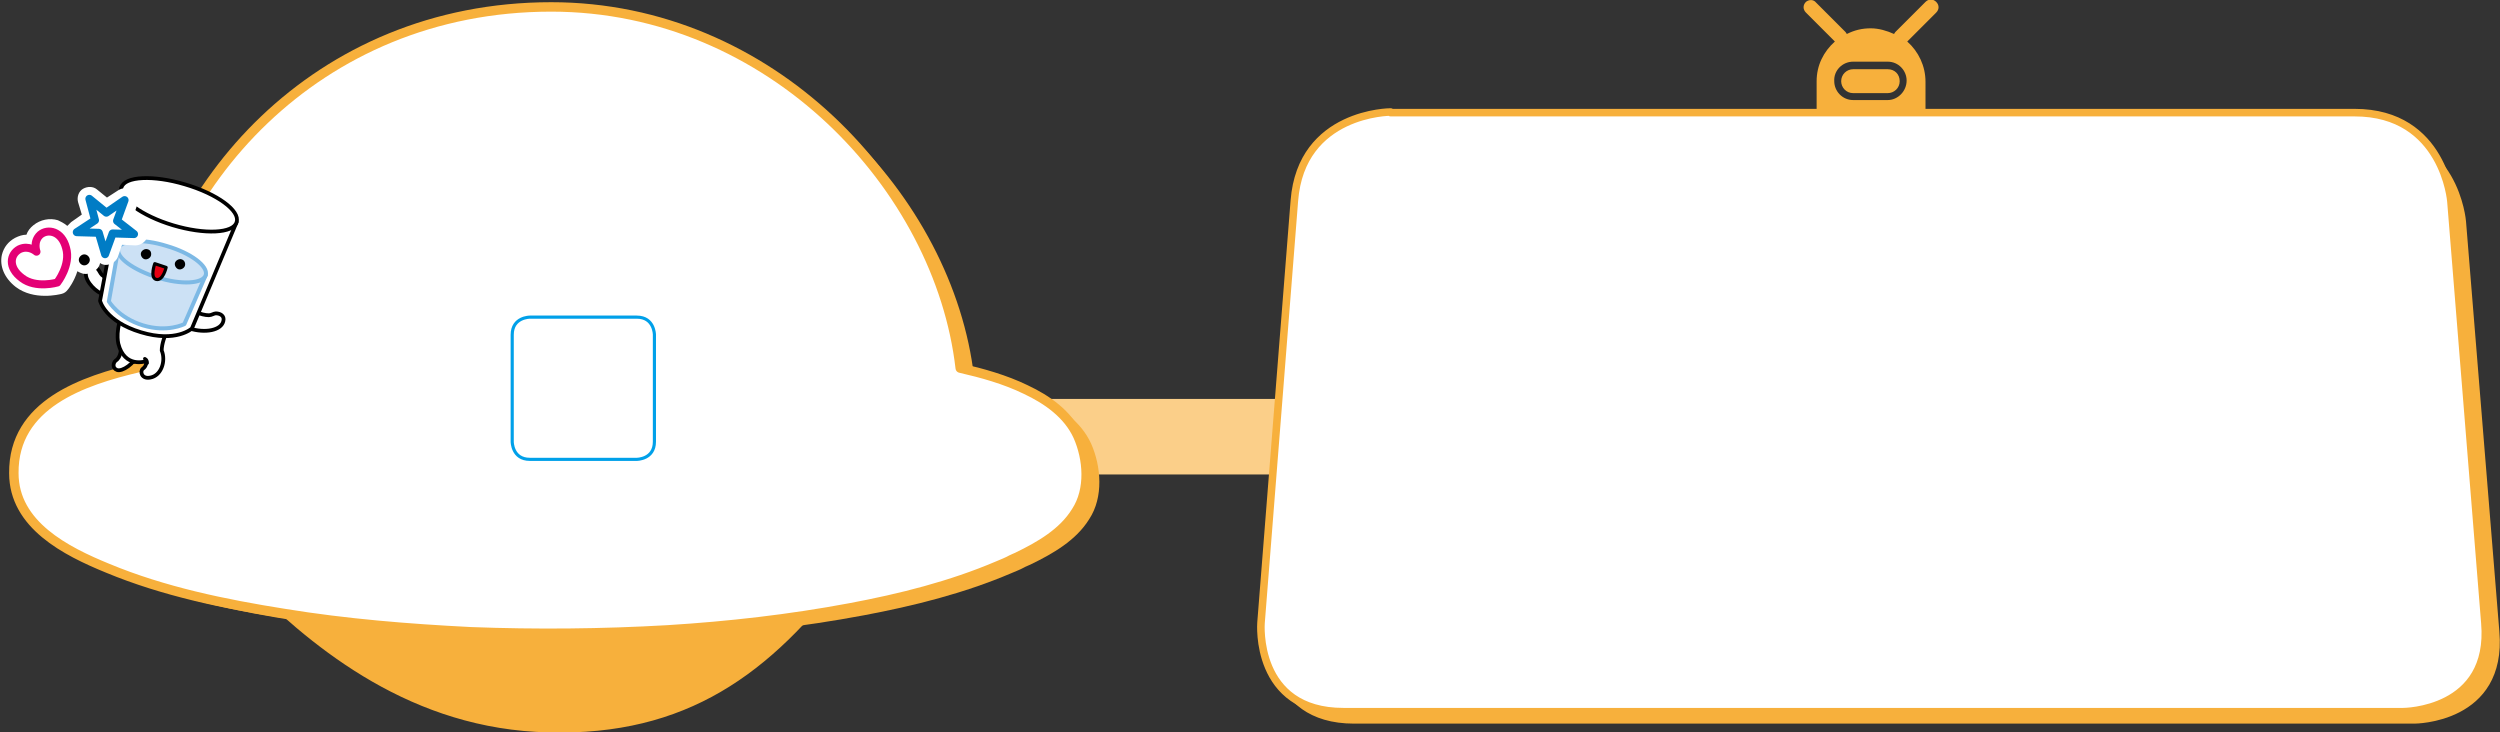 <?xml version="1.0" encoding="utf-8"?>
<!-- Generator: Adobe Illustrator 16.0.0, SVG Export Plug-In . SVG Version: 6.00 Build 0)  -->
<!DOCTYPE svg PUBLIC "-//W3C//DTD SVG 1.1//EN" "http://www.w3.org/Graphics/SVG/1.1/DTD/svg11.dtd">
<svg version="1.1" id="레이어_1" xmlns="http://www.w3.org/2000/svg" xmlns:xlink="http://www.w3.org/1999/xlink" x="0px"
	 y="0px" width="397.301px" height="116.4px" viewBox="0 0 397.301 116.4" enable-background="new 0 0 397.301 116.4"
	 xml:space="preserve">
<rect x="0" y="0" width="397.301" height="116.4" fill="#333333" stroke="none"/>
<g>
	
		<line fill="none" stroke="#FBCF89" stroke-width="12" stroke-linecap="round" stroke-linejoin="round" x1="166.2" y1="69.4" x2="213.3" y2="69.4"/>
	<g>
		<path fill="none" stroke="#FBCF89" stroke-width="12" stroke-linecap="round" stroke-linejoin="round" d="M46.4,61.1
			c0,0,39.7-14.9,74.399,2.8"/>
		<path fill="#F7B03C" d="M38.9,91.3c10.3,10.4,25.3,23.2,46.3,24.4c22.1,1.2,35.6-7.9,48-23.9C80.4,107.1,38.9,91.3,38.9,91.3"/>
		<path fill="none" stroke="#F7B03C" stroke-width="1.222" stroke-linecap="round" stroke-linejoin="round" d="M38.9,91.3
			c10.3,10.4,25.3,23.2,46.3,24.4c22.1,1.2,35.6-7.9,48-23.9C80.4,107.1,38.9,91.3,38.9,91.3z"/>
		<path fill="#F7B03C" d="M154.8,59.9L154.8,59.9c-3.3-28.601-30.1-57.4-65-57.4C52.3,2.5,27.6,31.2,24.3,59.7
			C15.4,61.8,4.3,65.5,4.4,76.4c0,8.2,8.3,12.399,14.899,15.1c8.9,3.7,18.5,5.7,28.101,7.2c9.8,1.6,19.7,2.4,29.6,2.9
			c10.4,0.399,20.8,0.3,31.2-0.301c9.7-0.6,19.4-1.699,29-3.5c8-1.5,16-3.5,23.5-6.699c0.7-0.301,1.5-0.601,2.2-1l0,0
			c0.3-0.101,0.6-0.301,0.899-0.4l0,0l0,0c3.5-1.7,7.2-3.8,9.301-7.2l0,0c2.3-3.5,1.899-8.399,0.3-12c-1.601-3.5-4.9-5.8-8.3-7.399
			C161.9,61.8,158.3,60.8,154.8,59.9"/>
		<path fill="#FFFFFF" d="M152.6,58.5L152.6,58.5C149.3,29.8,122.5,1.1,87.6,1.1C50.1,1.1,25.4,29.8,22.1,58.4
			c-8.9,2.1-20,5.8-19.9,16.8c0,8.2,8.3,12.4,14.9,15.1C26,94,35.7,96,45.2,97.5c9.8,1.601,19.7,2.4,29.6,2.9
			c10.4,0.399,20.9,0.3,31.301-0.3c9.699-0.601,19.399-1.7,29-3.5c8-1.5,16-3.5,23.5-6.7c0.699-0.3,1.5-0.601,2.199-1l0,0
			c0.301-0.101,0.601-0.3,0.9-0.4l0,0l0,0c3.5-1.7,7.2-3.8,9.3-7.2l0,0c2.3-3.5,1.9-8.399,0.3-12c-1.6-3.5-4.899-5.8-8.3-7.399
			C159.7,60.3,156.1,59.3,152.6,58.5"/>
		<path fill="none" stroke="#F7B03C" stroke-width="1.5" stroke-linecap="round" stroke-linejoin="round" d="M152.6,58.5L152.6,58.5
			C149.3,29.8,122.5,1.1,87.6,1.1C50.1,1.1,25.4,29.8,22.1,58.4c-8.9,2.1-20,5.8-19.9,16.8c0,8.2,8.3,12.4,14.9,15.1
			C26,94,35.7,96,45.2,97.5c9.8,1.601,19.7,2.4,29.6,2.9c10.4,0.399,20.9,0.3,31.301-0.3c9.699-0.601,19.399-1.7,29-3.5
			c8-1.5,16-3.5,23.5-6.7c0.699-0.3,1.5-0.601,2.199-1l0,0c0.301-0.101,0.601-0.3,0.9-0.4l0,0l0,0c3.5-1.7,7.2-3.8,9.3-7.2l0,0
			c2.3-3.5,1.9-8.399,0.3-12c-1.6-3.5-4.899-5.8-8.3-7.399C159.7,60.3,156.1,59.3,152.6,58.5z"/>
	</g>
	<g>
		<path fill="#FFFFFF" d="M84.2,50.4c0,0-2.8,0-2.8,2.8v17c0,0,0,2.8,2.8,2.8h17c0,0,2.8,0,2.8-2.8v-17c0,0,0-2.8-2.8-2.8H84.2z"/>
		<path fill="none" stroke="#00A0E9" stroke-width="0.5" d="M84.2,50.4c0,0-2.8,0-2.8,2.8v17c0,0,0,2.8,2.8,2.8h17
			c0,0,2.8,0,2.8-2.8v-17c0,0,0-2.8-2.8-2.8H84.2z"/>
		<path fill="#F7B03C" d="M294.5,9.8h5.501c1.699,0,3,1.4,3,3c0,1.7-1.4,3.101-3,3.101H294.5c-1.7,0-3-1.4-3-3
			C291.4,11.2,292.8,9.8,294.5,9.8 M287,0.3c-0.5,0.5-0.5,1.2,0,1.7l3.8,3.8L291.6,6.6c-1.801,1.6-2.9,3.8-2.9,6.3v6.3h17.301V13
			c0-2.5-1.101-4.8-2.9-6.399l0.8-0.801l3.8-3.8c0.5-0.5,0.5-1.2,0-1.7s-1.2-0.5-1.7,0L301.9,4.4l-0.7,0.7
			c-0.1,0.1-0.1,0.199-0.2,0.3c-1.1-0.5-2.399-0.9-3.7-0.9c-1.399,0-2.6,0.3-3.8,0.9c-0.1-0.101-0.1-0.2-0.2-0.3L292.7,4.5l-4.1-4.1
			C288.2-0.1,287.5-0.1,287,0.3"/>
		<path fill="#F7B03C" d="M294.5,14.8h5.501c1,0,1.899-0.8,1.899-1.899c0-1.101-0.8-1.9-1.899-1.9H294.5c-1,0-1.899,0.8-1.899,1.9
			C292.6,13.9,293.4,14.8,294.5,14.8"/>
		<path fill="#F7B03C" d="M222.8,21.1c0,0-14.199,0-15.3,14.1l-5.3,65.2c0,0-1.1,14.1,13,14.1h168.5c0,0,14.2,0,13-14.1l-5.3-65.2
			c0,0-1.1-14.1-15.3-14.1H222.8z"/>
		<path fill="none" stroke="#F7B03C" stroke-linecap="round" stroke-linejoin="round" d="M222.8,21.1c0,0-14.199,0-15.3,14.1
			l-5.3,65.2c0,0-1.1,14.1,13,14.1h168.5c0,0,14.2,0,13-14.1l-5.3-65.2c0,0-1.1-14.1-15.3-14.1H222.8z"/>
		<path fill="#FFFFFF" d="M221,17.8c0,0-14.2,0-15.3,14.101L200.4,99c0,0-1.101,14.101,13.1,14.101h168.4c0,0,14.2,0,13-14.101
			l-5.399-67c0,0-1.101-14.1-15.301-14.1H221V17.8z"/>
		<path fill="none" stroke="#F7B03C" stroke-width="1.2" stroke-linecap="round" stroke-linejoin="round" d="M221,17.8
			c0,0-14.2,0-15.3,14.101L200.4,99c0,0-1.101,14.101,13.1,14.101h168.4c0,0,14.2,0,13-14.101l-5.399-67c0,0-1.101-14.1-15.301-14.1
			H221V17.8z"/>
	</g>
	<path fill="#FFFFFF" d="M21.9,56.2c-0.5,1.6-2.5,2.9-3.3,2.6C17.8,58.5,18,57.6,18.4,57.3c0.899-0.6,0.8-2,0.8-2"/>
	<path fill="none" stroke="#000000" stroke-width="0.6" stroke-linecap="round" stroke-linejoin="round" stroke-miterlimit="10" d="
		M21.9,56.2c-0.5,1.6-2.5,2.9-3.3,2.6C17.8,58.5,18,57.6,18.4,57.3c0.899-0.6,0.8-2,0.8-2"/>
	<path fill="#FFFFFF" d="M25.7,55.7c0-2.1,2-5.4,2-5.4l-7.9-1c-1.6,2.801-1,5.301-1,5.301c1,4,4.4,2.8,4.4,2.8s0.2,0.7-0.5,1.2
		C22.2,59,22.5,60.3,23.9,60C25.6,59.7,26.4,57.4,25.7,55.7"/>
	<path fill="none" stroke="#000000" stroke-width="0.6" stroke-linecap="round" stroke-linejoin="round" stroke-miterlimit="10" d="
		M25.7,55.7c0-2.1,2-5.4,2-5.4l-7.9-1c-1.6,2.801-1,5.301-1,5.301c1,4,4.4,2.8,4.4,2.8s0.2,0.7-0.5,1.2C22.2,59,22.5,60.3,23.9,60
		C25.6,59.7,26.4,57.4,25.7,55.7z"/>
	<path fill="#FFFFFF" d="M23,57c0,0,0.4,0.101,0.4,0.7"/>
	
		<path fill="none" stroke="#000000" stroke-width="0.526" stroke-linecap="round" stroke-linejoin="round" stroke-miterlimit="10" d="
		M23,57c0,0,0.4,0.101,0.4,0.7"/>
	<path fill="#FFFFFF" d="M18.1,44.6c-0.7-0.101-1.4-0.5-1.9-0.9c-0.3-0.3-0.4-0.7-0.7-1c-0.5-0.4-1.3-0.6-1.7,0.2
		C13.1,44.2,14.9,46.1,16,46.6"/>
	<path fill="none" stroke="#000000" stroke-width="0.6" stroke-linecap="round" stroke-linejoin="round" stroke-miterlimit="10" d="
		M18.1,44.6c-0.7-0.101-1.4-0.5-1.9-0.9c-0.3-0.3-0.4-0.7-0.7-1c-0.5-0.4-1.3-0.6-1.7,0.2C13.1,44.2,14.9,46.1,16,46.6"/>
	<path fill="#FFFFFF" d="M31.2,49.6c0.6,0.3,1.4,0.5,2,0.5c0.4,0,0.8-0.301,1.1-0.301c0.7,0,1.4,0.4,1.2,1.2
		c-0.3,1.5-2.899,2-5.399,1.2"/>
	<path fill="none" stroke="#000000" stroke-width="0.6" stroke-linecap="round" stroke-linejoin="round" stroke-miterlimit="10" d="
		M31.2,49.6c0.6,0.3,1.4,0.5,2,0.5c0.4,0,0.8-0.301,1.1-0.301c0.7,0,1.4,0.4,1.2,1.2c-0.3,1.5-2.899,2-5.399,1.2"/>
	<path fill="#FFFFFF" d="M37.6,35.3L30.5,52.2c0,0-2.5,2.3-8.1,0.6c-5.7-1.699-6.5-5-6.5-5l3.399-18L37.6,35.3z"/>
	<path fill="none" stroke="#000000" stroke-width="0.6" stroke-linecap="round" stroke-linejoin="round" stroke-miterlimit="10" d="
		M37.6,35.3L30.5,52.2c0,0-2.5,2.3-8.1,0.6c-5.7-1.699-6.5-5-6.5-5l3.399-18L37.6,35.3z"/>
	<path fill="#FFFFFF" d="M37.6,35.3c-0.5,1.801-5.101,2-10.101,0.5s-8.7-4.199-8.2-6c0.5-1.8,5.101-2,10.101-0.5
		C34.5,30.8,38.2,33.5,37.6,35.3"/>
	<path fill="none" stroke="#000000" stroke-width="0.6" stroke-linecap="round" stroke-linejoin="round" stroke-miterlimit="10" d="
		M37.6,35.3c-0.5,1.801-5.101,2-10.101,0.5s-8.7-4.199-8.2-6c0.5-1.8,5.101-2,10.101-0.5C34.5,30.8,38.2,33.5,37.6,35.3z"/>
	<path fill="#CCE1F5" d="M32.7,43.7l-3.4,7.8c0,0-2.699,1.4-6.6,0.2s-5.4-3.8-5.4-3.8l1.5-8.4L32.7,43.7z"/>
	
		<path fill="none" stroke="#7DB9E5" stroke-width="0.639" stroke-linecap="round" stroke-linejoin="round" stroke-miterlimit="10" d="
		M32.7,43.7l-3.4,7.8c0,0-2.699,1.4-6.6,0.2s-5.4-3.8-5.4-3.8l1.5-8.4L32.7,43.7z"/>
	<path fill="#CCE1F5" d="M32.7,43.7c-0.4,1.4-3.9,1.6-7.7,0.4c-3.8-1.2-6.6-3.2-6.2-4.601c0.4-1.399,3.9-1.6,7.7-0.399
		C30.3,40.2,33.1,42.3,32.7,43.7"/>
	
		<path fill="none" stroke="#7DB9E5" stroke-width="0.639" stroke-linecap="round" stroke-linejoin="round" stroke-miterlimit="10" d="
		M32.7,43.7c-0.4,1.4-3.9,1.6-7.7,0.4c-3.8-1.2-6.6-3.2-6.2-4.601c0.4-1.399,3.9-1.6,7.7-0.399C30.3,40.2,33.1,42.3,32.7,43.7z"/>
	<path d="M24,40.6C23.9,41,23.4,41.3,23,41.2c-0.399-0.1-0.7-0.6-0.6-1c0.1-0.4,0.6-0.7,1-0.6C23.9,39.7,24.1,40.1,24,40.6"/>
	<path d="M29.4,42.2c-0.101,0.4-0.601,0.7-1,0.6c-0.4-0.1-0.7-0.6-0.601-1c0.101-0.399,0.601-0.699,1-0.6
		C29.3,41.3,29.5,41.8,29.4,42.2"/>
	<path fill="#E60012" d="M24.6,41.9l1.8,0.6c0,0-0.5,2.2-1.601,1.9C23.8,44.1,24.6,41.9,24.6,41.9"/>
	
		<path fill="none" stroke="#000000" stroke-width="0.504" stroke-linecap="round" stroke-linejoin="round" stroke-miterlimit="10" d="
		M24.6,41.9l1.8,0.6c0,0-0.5,2.2-1.601,1.9C23.8,44.1,24.6,41.9,24.6,41.9z"/>
	<path fill="#FFFFFF" d="M18.7,30.3L17,31.4l-1.6-1.3C14.8,29.6,13.9,29.6,13.2,30c-0.7,0.4-1,1.3-0.8,2.101l0.6,2L11.3,35.3
		C11.1,35.5,10.9,35.7,10.7,35.9c-0.6-0.5-1.1-0.7-1.5-0.9c-1.3-0.399-2.8-0.1-3.9,0.8c-0.5,0.4-0.899,0.9-1.1,1.5
		c-0.6,0-1.2,0.2-1.8,0.5C1.3,38.4,0.6,39.3,0.3,40.5C-0.1,42.3,0.7,44.2,2.5,45.6C5.4,47.8,9.4,46.8,9.8,46.7
		c0.4-0.1,0.7-0.3,1-0.7c0.101-0.1,1-1.3,1.5-2.899C12.6,43.3,12.9,43.4,13.2,43.5c0.6,0.101,1.2,0,1.8-0.399
		c0.4-0.301,0.8-0.7,0.9-1.301C16.2,42,16.5,42.1,16.8,42.1c0.801,0,1.601-0.5,1.9-1.2l0.7-2l2.1,0.1c0.8,0,1.601-0.5,1.9-1.3
		c0,0,0-0.2,0.1-0.2c0.2-0.7-0.1-1.5-0.7-1.899L21.2,34.3l0.7-2c0,0,0-0.1,0.1-0.199c0.2-0.7-0.1-1.5-0.7-2
		C20.3,29.8,19.4,29.8,18.7,30.3"/>
	
		<path fill="none" stroke="#E40075" stroke-width="1.271" stroke-linecap="round" stroke-linejoin="round" stroke-miterlimit="10" d="
		M9.1,44.9c0,0,2.199-2.8,1.399-5.5C9.8,36.7,7.6,36.3,6.4,37.3C5.2,38.4,5.8,40,5.8,40S4.6,38.9,3.1,39.6
		C1.6,40.4,1.2,42.5,3.5,44.2C5.7,45.9,9.1,44.9,9.1,44.9z"/>
	<path d="M12.7,41.8C12.4,41.4,12.5,40.9,12.9,40.6C13.3,40.3,13.8,40.4,14.1,40.8c0.3,0.4,0.199,0.9-0.2,1.2
		C13.5,42.3,13,42.2,12.7,41.8"/>
	
		<polygon fill="none" stroke="#007CC5" stroke-width="1.271" stroke-linecap="round" stroke-linejoin="round" stroke-miterlimit="10" points="
		14.2,31.6 16.9,33.8 19.8,31.8 18.6,35.1 21.3,37.2 17.9,37.1 16.7,40.4 15.7,37 12.2,36.9 15.1,35 	"/>
</g>
</svg>
